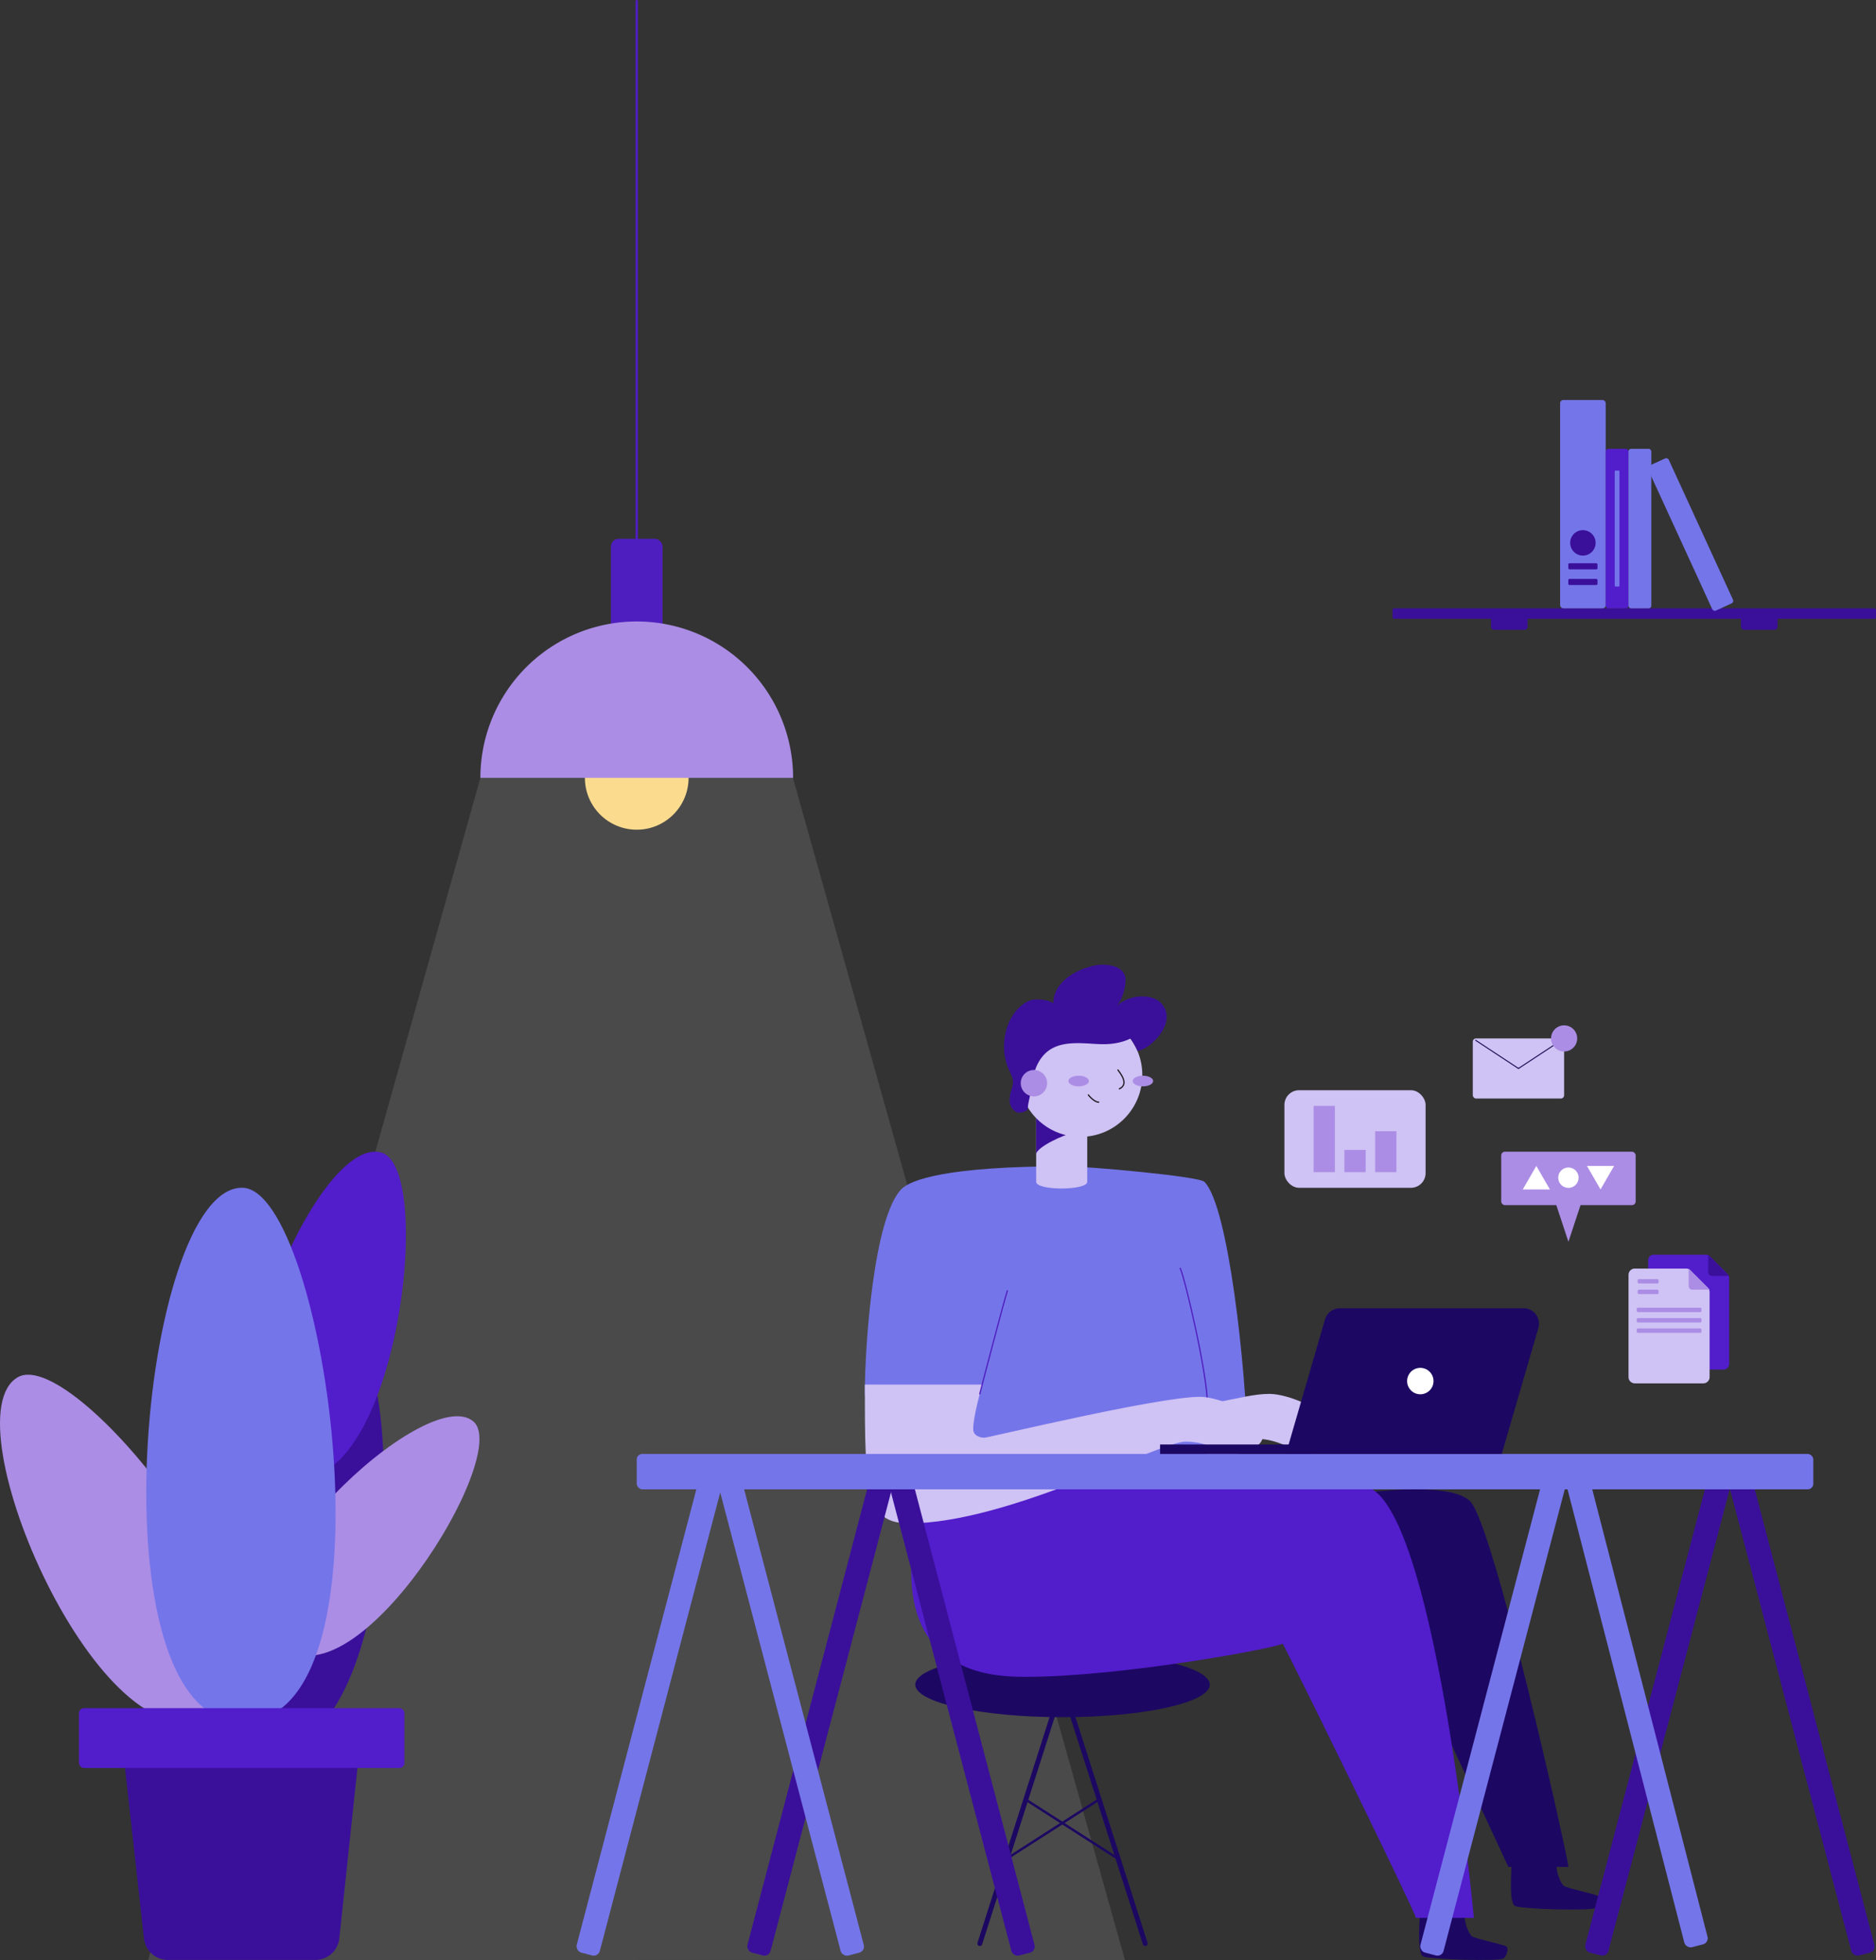 <svg xmlns="http://www.w3.org/2000/svg" width="1532.957" height="1601.288" viewBox="0 0 1532.957 1601.288">
  <rect x="0" y="0" width="1532.957" height="1601.288" fill="#333333" stroke="none"/>
  <g id="Ilustration" transform="translate(-952.701 1)">
    <path id="Unión_1" data-name="Unión 1" d="M0,970.575S271.659,4.558,271.589,4.553,399.11,4.28,399.11,4.28v966.3Zm399.11-.287V4.28H526.82l271.4,966.009Z" transform="translate(1073.701 629.712)" fill="#fff" opacity="0.114"/>
    <g id="Layer_2" data-name="Layer 2" transform="translate(919.698 350.026)">
      <g id="Layer_2-2" data-name="Layer 2" transform="translate(0.003 1)">
        <ellipse id="Elipse_4" data-name="Elipse 4" cx="120.333" cy="26.599" rx="120.333" ry="26.599" transform="translate(780.89 997.454)" fill="#1c0862"/>
        <line id="Línea_1" data-name="Línea 1" x1="67.593" y2="211.55" transform="translate(833.63 1024.052)" fill="none" stroke="#1c0862" stroke-linecap="round" stroke-miterlimit="10" stroke-width="4"/>
        <line id="Línea_2" data-name="Línea 2" x2="67.593" y2="211.55" transform="translate(901.223 1024.052)" fill="none" stroke="#1c0862" stroke-linecap="round" stroke-miterlimit="10" stroke-width="4"/>
        <line id="Línea_3" data-name="Línea 3" y1="48.316" x2="75.353" transform="translate(855.824 1117.824)" fill="none" stroke="#1c0862" stroke-linecap="round" stroke-miterlimit="10" stroke-width="2"/>
        <line id="Línea_4" data-name="Línea 4" x2="75.372" y2="48.316" transform="translate(870.964 1117.824)" fill="none" stroke="#1c0862" stroke-linecap="round" stroke-miterlimit="10" stroke-width="2"/>
        <path id="Trazado_1" data-name="Trazado 1" d="M394.966,356.86c-.305,9.381-.172,42.234-1.716,56.286" transform="translate(624.683 438.196)" fill="none" stroke="#1f161e" stroke-linecap="round" stroke-miterlimit="10" stroke-width="1"/>
        <path id="Trazado_2" data-name="Trazado 2" d="M633.262,386.628H644.7a4.557,4.557,0,0,0,4.538-4.538v-70.32a4.482,4.482,0,0,0-1.335-3.2l-14.453-14.453a4.519,4.519,0,0,0-3.2-1.335H587.558a4.557,4.557,0,0,0-4.538,4.538v6.788" transform="translate(796.75 380.094)" fill="#521dcb"/>
        <path id="Trazado_3" data-name="Trazado 3" d="M165.513,430.283c59.932,11.355,49.239,369.055-65.8,347.417C-8.921,757.071,92.4,416.373,165.513,430.283Z" transform="translate(145.249 298.474)" fill="#3a109a"/>
        <path id="Trazado_4" data-name="Trazado 4" d="M14.631,445.382c47.693-27,247.33,224.209,156.013,275.877C84.373,770.277-43.44,478.313,14.631,445.382Z" transform="translate(32.997 327.536)" fill="#ab8de5"/>
        <path id="Trazado_5" data-name="Trazado 5" d="M187.8,715.217H67.367a19.715,19.715,0,0,1-19.588-17.538L32.575,561.16a19.746,19.746,0,0,1,19.588-22.08H202.372a19.714,19.714,0,0,1,19.588,21.828L207.419,697.427A19.746,19.746,0,0,1,187.8,715.217Z" transform="translate(102.87 533.75)" fill="#3a109a"/>
        <path id="Trazado_6" data-name="Trazado 6" d="M172.192,386.34c45.643,13.248,10.662,289.346-76.745,263.922C12.93,626.289,116.644,370.19,172.192,386.34Z" transform="translate(172.415 203.123)" fill="#521dcb"/>
        <path id="Trazado_7" data-name="Trazado 7" d="M237.9,458.416c31.543,27.19-96.775,235.186-157.4,182.951C23.246,592.254,199.383,425.359,237.9,458.416Z" transform="translate(181.972 350.713)" fill="#ab8de5"/>
        <path id="Trazado_8" data-name="Trazado 8" d="M116.152,394.94c68.323,0,130.873,436.242,0,436.242C-7.434,831.182,32.973,394.94,116.152,394.94Z" transform="translate(114.616 223.227)" fill="#7575ea"/>
        <rect id="Rectángulo_10" data-name="Rectángulo 10" width="265.909" height="48.829" rx="4.05" transform="translate(97.529 1043.306)" fill="#521dcb"/>
        <path id="Trazado_9" data-name="Trazado 9" d="M621.668,298.72H579.72a5.11,5.11,0,0,0-5.11,5.129v83.514a5.129,5.129,0,0,0,5.11,5.129h56.038a5.129,5.129,0,0,0,5.11-5.129v-69.4a5.109,5.109,0,0,0-1.487-3.623l-14.11-14.11A5.11,5.11,0,0,0,621.668,298.72Z" transform="translate(789.124 385.48)" fill="#cfc2f4"/>
        <path id="Trazado_10" data-name="Trazado 10" d="M617.5,315.957H603.26a2.86,2.86,0,0,1-2.86-2.86V298.72" transform="translate(812.509 385.48)" fill="#ab8de5"/>
        <path id="Trazado_11" data-name="Trazado 11" d="M625.922,310.036H611.679a2.9,2.9,0,0,1-2.879-2.879V292.78" transform="translate(820.125 380.094)" fill="#3a109a"/>
        <rect id="Rectángulo_11" data-name="Rectángulo 11" width="109.865" height="43.664" rx="3.03" transform="translate(1259.704 588.73)" fill="#ab8de5"/>
        <path id="Trazado_12" data-name="Trazado 12" d="M555.143,306.309l13.233-40.079H541.91Z" transform="translate(759.475 356.021)" fill="#ab8de5"/>
        <path id="Trazado_13" data-name="Trazado 13" d="M540.377,254.75l-11.1,19.2h22.175Z" transform="translate(748.023 345.611)" fill="#fff"/>
        <path id="Trazado_14" data-name="Trazado 14" d="M567.887,273.951l11.1-19.2H556.79Z" transform="translate(772.967 345.611)" fill="#fff"/>
        <ellipse id="Elipse_6" data-name="Elipse 6" cx="8.332" cy="8.332" rx="8.332" ry="8.332" transform="translate(1306.285 601.639)" fill="#fff"/>
        <rect id="Rectángulo_12" data-name="Rectángulo 12" width="74.629" height="49.117" rx="2.65" transform="translate(1236.48 496.198)" fill="#cfc2f4"/>
        <line id="Línea_5" data-name="Línea 5" x2="34.969" y2="23.014" transform="translate(1238.826 497.742)" fill="none" stroke="#1d0c55" stroke-linecap="round" stroke-linejoin="round" stroke-width="0.82"/>
        <line id="Línea_6" data-name="Línea 6" x1="37.314" y2="24.558" transform="translate(1273.795 496.198)" fill="none" stroke="#1d0c55" stroke-linecap="round" stroke-linejoin="round" stroke-width="0.82"/>
        <ellipse id="Elipse_7" data-name="Elipse 7" cx="10.678" cy="10.678" rx="10.678" ry="10.678" transform="translate(1300.432 485.52)" fill="#ab8de5"/>
        <rect id="Rectángulo_13" data-name="Rectángulo 13" width="395.076" height="8.569" rx="1.23" transform="translate(1170.881 144.882)" fill="#3a109a"/>
        <rect id="Rectángulo_14" data-name="Rectángulo 14" width="37.23" height="170.155" rx="2.56" transform="translate(1307.851 -25.273)" fill="#7575ea"/>
        <rect id="Rectángulo_15" data-name="Rectángulo 15" width="18.628" height="130.264" rx="2.13" transform="translate(1345.08 14.618)" fill="#521dcb"/>
        <rect id="Rectángulo_16" data-name="Rectángulo 16" width="18.628" height="130.264" rx="2.06" transform="translate(1363.709 14.618)" fill="#7575ea"/>
        <rect id="Rectángulo_17" data-name="Rectángulo 17" width="18.628" height="130.264" rx="2.2" transform="translate(1378.753 29.276) rotate(-24.66)" fill="#7575ea"/>
        <ellipse id="Elipse_8" data-name="Elipse 8" cx="10.405" cy="10.405" rx="10.405" ry="10.405" transform="translate(1316.047 81.014)" fill="#3a109a"/>
        <rect id="Rectángulo_18" data-name="Rectángulo 18" width="23.844" height="5.003" rx="0.94" transform="translate(1314.53 108.051)" fill="#3a109a"/>
        <rect id="Rectángulo_19" data-name="Rectángulo 19" width="23.844" height="5.003" rx="0.94" transform="translate(1314.53 120.852)" fill="#3a109a"/>
        <rect id="Rectángulo_20" data-name="Rectángulo 20" width="17.084" height="3.585" rx="0.94" transform="translate(1371.228 692.818)" fill="#ab8de5"/>
        <rect id="Rectángulo_21" data-name="Rectángulo 21" width="17.084" height="3.585" rx="0.94" transform="translate(1371.228 701.436)" fill="#ab8de5"/>
        <rect id="Rectángulo_22" data-name="Rectángulo 22" width="52.873" height="3.585" rx="0.94" transform="translate(1370.446 716.175)" fill="#ab8de5"/>
        <rect id="Rectángulo_23" data-name="Rectángulo 23" width="52.873" height="3.585" rx="0.94" transform="translate(1370.446 724.641)" fill="#ab8de5"/>
        <rect id="Rectángulo_24" data-name="Rectángulo 24" width="52.873" height="3.585" rx="0.94" transform="translate(1370.446 733.107)" fill="#ab8de5"/>
        <rect id="Rectángulo_25" data-name="Rectángulo 25" width="3.885" height="94.791" rx="0.73" transform="translate(1352.452 32.341)" fill="#7575ea"/>
        <rect id="Rectángulo_26" data-name="Rectángulo 26" width="29.911" height="13.253" rx="2.49" transform="translate(1251.328 149.166)" fill="#3a109a"/>
        <rect id="Rectángulo_27" data-name="Rectángulo 27" width="29.911" height="13.253" rx="2.49" transform="translate(1455.598 149.166)" fill="#3a109a"/>
        <rect id="Rectángulo_28" data-name="Rectángulo 28" width="115.375" height="79.72" rx="12" transform="translate(1082.552 538.508)" fill="#cfc2f4"/>
        <rect id="Rectángulo_29" data-name="Rectángulo 29" width="17.351" height="54.055" transform="translate(1106.423 551.34)" fill="#ab8de5"/>
        <rect id="Rectángulo_30" data-name="Rectángulo 30" width="17.351" height="18.114" transform="translate(1131.573 587.3)" fill="#ab8de5"/>
        <rect id="Rectángulo_31" data-name="Rectángulo 31" width="17.351" height="33.348" transform="translate(1156.703 572.047)" fill="#ab8de5"/>
        <g id="Grupo_3" data-name="Grupo 3" transform="translate(117.491)">
          <rect id="Rectángulo_9" data-name="Rectángulo 9" width="42.232" height="115.119" rx="6.33" transform="translate(414.698 88.069)" fill="#4e1ebe"/>
          <circle id="Elipse_5" data-name="Elipse 5" cx="42.365" cy="42.365" r="42.365" transform="translate(393.449 240.983)" fill="#fbdc8e"/>
          <path id="Trazado_15" data-name="Trazado 15" d="M274.252,152.88A127.729,127.729,0,0,0,146.49,280.609H402.014A127.729,127.729,0,0,0,274.252,152.88Z" transform="translate(161.562 2.739)" fill="#ab8de5"/>
          <line id="Línea_7" data-name="Línea 7" y1="463.413" transform="translate(435.814 -351.026)" fill="none" stroke="#4e1ebe" stroke-linecap="round" stroke-linejoin="round" stroke-width="2"/>
        </g>
        <path id="Trazado_16" data-name="Trazado 16" d="M485.506,574.68c0,4.519-2.65,33.024,2.631,35.656s63.341,4.233,65.972,1.583,4.214-8.18,1.907-9.762-24.787-6.063-27.838-8.18-7.265-13.347-5.72-19.3" transform="translate(707.73 635.696)" fill="#1c0862"/>
        <path id="Trazado_17" data-name="Trazado 17" d="M527.283,492l32.681-11.726c-1.411-59.623-15.349-192.845-35.141-212.656-4.652-4.633-96.67-12.718-113.087-12.718-97.967,0-127.025,11.173-134.4,18.571-22.881,22.881-30.012,128.894-30.012,166.018s104.869,56.382,104.869,56.382l122.926,8.447s26.961,2.784,50.28,4.157C525.91,501.324,527.283,492,527.283,492Z" transform="translate(492.366 345.747)" fill="#7575ea"/>
        <path id="Trazado_18" data-name="Trazado 18" d="M445.22,401.079c8.943-2.65,97.872-17.16,117.244,1.907s80.349,292.433,80.349,298.725h-49.1L527.438,559.069" transform="translate(671.805 471.237)" fill="#1c0862"/>
        <path id="Trazado_19" data-name="Trazado 19" d="M282.845,385.556c-2.231,11.154-15.635,23.128-15.635,83.9,0,84.029,68.832,85.8,93.543,85.8,76.993,0,201.559-22.881,209.967-27.075,5.587,9.343,108.416,219.272,108.892,223.963h47.344S697.612,438.067,644.663,402.45C627.464,391.009,322.333,378.768,282.845,385.556Z" transform="translate(510.401 462.449)" fill="#521dcb"/>
        <path id="Trazado_20" data-name="Trazado 20" d="M445.681,352.41c-12.432,0-22.69,2.955-50.833,8.485l-1.468,53.846c26.694-10.754,32.891-25.7,40.632-25.7,19.334,0,29.44,9.972,40.861,9.972,7.97,0,22.309-6.254,22.309-14.758C497.181,366.443,461.087,352.41,445.681,352.41Z" transform="translate(624.801 434.161)" fill="#cfc2f4"/>
        <path id="Trazado_21" data-name="Trazado 21" d="M524.876,553.07c0,4.538-2.65,33.024,2.631,35.675s63.341,4.214,65.972,1.583,4.214-8.18,1.907-9.762-24.787-6.082-27.838-8.2-7.265-13.347-5.72-19.3" transform="translate(743.427 616.102)" fill="#1c0862"/>
        <path id="Trazado_22" data-name="Trazado 22" d="M362.488,289.35c0,7.188-41.738,7.4-41.738,0V230.89h41.738Z" transform="translate(558.946 323.977)" fill="#cfc2f4"/>
        <path id="Trazado_23" data-name="Trazado 23" d="M348.893,248.118c-3.813,0-28.143,10.754-28.143,16.76V233.15C326.813,233.15,348.893,248.118,348.893,248.118Z" transform="translate(558.946 326.026)" fill="#3a109a"/>
        <ellipse id="Elipse_9" data-name="Elipse 9" cx="50.528" cy="50.528" rx="50.528" ry="50.528" transform="translate(865.377 475.567)" fill="#cfc2f4"/>
        <path id="Trazado_24" data-name="Trazado 24" d="M421.574,218.992c-6.254,9.934-19.334,14.491-33.5,14.491-12.069,0-29.649-3.508-42.157,3.623-6.769,3.813-14.529,12.489-16.093,29.859,0,2.974-3.375,14.51-3.375,18.228,0,2.536-2.86,4.195-7.627,4.195-2.46,0-7.322-3.985-7.322-10.067,0-7.036,2.8-9.534,2.8-15.5s-7.3-11.707-7.3-28.3c0-23.891,15.254-38.611,26.046-38.611,9.839,0,12.928,2.288,14.167,3.26,0-21.717,28.6-31.632,39.946-31.632,12.966,0,19.067,5.32,19.067,12.089,0,10.792-5.148,19.963-7.76,22.023a32.033,32.033,0,0,1,21.546-8.218c14.853,0,19.849,9.762,19.849,16.436,0,14.51-17.408,27.952-23.891,27.952a69.272,69.272,0,0,0-5.72-9.9" transform="translate(546.479 267.444)" fill="#3a109a"/>
        <ellipse id="Elipse_10" data-name="Elipse 10" cx="10.773" cy="10.773" rx="10.773" ry="10.773" transform="translate(867.093 521.995)" fill="#ab8de5"/>
        <ellipse id="Elipse_11" data-name="Elipse 11" cx="8.351" cy="4.347" rx="8.351" ry="4.347" transform="translate(958.577 526.667)" fill="#ab8de5"/>
        <ellipse id="Elipse_12" data-name="Elipse 12" cx="8.351" cy="4.347" rx="8.351" ry="4.347" transform="translate(906.047 526.667)" fill="#ab8de5"/>
        <path id="Trazado_25" data-name="Trazado 25" d="M355.8,213.65c1.564,2.231,9.534,11.593,1.125,15.387" transform="translate(590.726 308.346)" fill="none" stroke="#1f161e" stroke-linecap="round" stroke-miterlimit="10" stroke-width="1"/>
        <path id="Trazado_26" data-name="Trazado 26" d="M351.568,230.27c-2.517,0-6.388-3.127-8.428-5.93" transform="translate(579.247 318.038)" fill="none" stroke="#1f161e" stroke-linecap="round" stroke-miterlimit="10" stroke-width="1"/>
        <path id="Trazado_27" data-name="Trazado 27" d="M382.5,298.62c3.813,8.1,22.213,86.279,22.213,111.047" transform="translate(614.936 385.389)" fill="none" stroke="#4e1ebe" stroke-linecap="round" stroke-miterlimit="10" stroke-width="1"/>
        <path id="Trazado_28" data-name="Trazado 28" d="M247.32,348.41c0,87.88.82,113.373,36.094,113.373,81.3,0,204.209-66.735,226.117-66.735,19.353,0,29.459,9.991,40.88,9.991,7.951,0,22.289-6.273,22.289-14.758,0-17.828-36.094-31.861-51.481-31.861-34.645,0-172.9,33.406-176.276,33.406s-9.057-1.468-9.057-7.15c0-10.315,6.75-34.149,7.627-36.228Z" transform="translate(492.366 430.534)" fill="#cfc2f4"/>
        <path id="Trazado_29" data-name="Trazado 29" d="M319.146,308.21c-2.326,6.693-20.459,75.849-22.556,84.277" transform="translate(537.04 394.084)" fill="none" stroke="#4e1ebe" stroke-linecap="round" stroke-miterlimit="10" stroke-width="1"/>
        <rect id="Rectángulo_32" data-name="Rectángulo 32" width="19.525" height="403.461" rx="5.12" transform="matrix(-0.967, 0.254, -0.254, -0.967, 1565.957, 1241.672)" fill="#3a109a"/>
        <rect id="Rectángulo_33" data-name="Rectángulo 33" width="19.525" height="403.461" rx="5.12" transform="matrix(0.967, 0.254, -0.254, 0.967, 1429.589, 851.481)" fill="#3a109a"/>
        <rect id="Rectángulo_34" data-name="Rectángulo 34" width="19.525" height="403.461" rx="5.12" transform="matrix(0.967, 0.254, -0.254, 0.967, 1294.883, 851.479)" fill="#7575ea"/>
        <rect id="Rectángulo_35" data-name="Rectángulo 35" width="19.558" height="404.146" rx="5.129" transform="translate(1429.558 1234.932) rotate(165.548)" fill="#7575ea"/>
        <rect id="Rectángulo_36" data-name="Rectángulo 36" width="19.525" height="403.461" rx="5.12" transform="matrix(0.967, 0.254, -0.254, 0.967, 744.949, 851.492)" fill="#3a109a"/>
        <rect id="Rectángulo_37" data-name="Rectángulo 37" width="19.525" height="403.461" rx="5.12" transform="matrix(-0.967, 0.254, -0.254, -0.967, 879.653, 1241.7)" fill="#3a109a"/>
        <rect id="Rectángulo_38" data-name="Rectángulo 38" width="961.422" height="28.887" rx="4.53" transform="translate(553.305 835.631)" fill="#7575ea"/>
        <rect id="Rectángulo_39" data-name="Rectángulo 39" width="19.525" height="403.461" rx="5.12" transform="matrix(0.967, 0.254, -0.254, 0.967, 605.427, 851.498)" fill="#7575ea"/>
        <rect id="Rectángulo_40" data-name="Rectángulo 40" width="19.525" height="403.461" rx="5.12" transform="matrix(-0.967, 0.254, -0.254, -0.967, 740.128, 1241.701)" fill="#7575ea"/>
        <path id="Trazado_30" data-name="Trazado 30" d="M604.16,434.747H427.77l31.957-109.9a12.832,12.832,0,0,1,12.355-9.133H621.759a12.623,12.623,0,0,1,12.355,16.036Z" transform="translate(655.983 400.884)" fill="#1c0862"/>
        <ellipse id="Elipse_13" data-name="Elipse 13" cx="10.792" cy="10.792" rx="10.792" ry="10.792" transform="translate(1182.806 765.311)" fill="#fff"/>
        <rect id="Rectángulo_41" data-name="Rectángulo 41" width="123.765" height="7.722" transform="translate(980.943 827.909)" fill="#1c0862"/>
      </g>
    </g>
  </g>
</svg>
